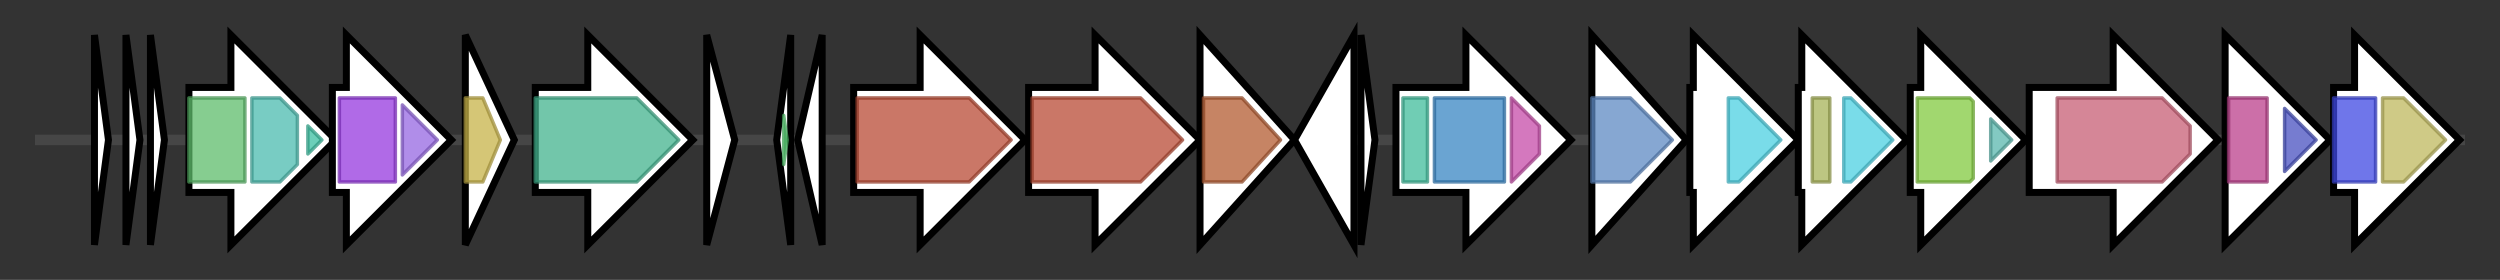 <svg version="1.1" baseProfile="full" xmlns="http://www.w3.org/2000/svg" width="714.567" height="80">
	<rect width="100%" height="100%" fill="#333333" stroke="none"/>
	<g>
		<line x1="10" y1="40.0" x2="704.567" y2="40.0" style="stroke:rgb(70,70,70); stroke-width:3 "/>
		<g>
			<title> (GKEONEKI_02269)
hypothetical protein</title>
			<polygon class=" (GKEONEKI_02269)
hypothetical protein" points="27,10 31,40 27,70" fill="rgb(255,255,255)" fill-opacity="1.0" stroke="rgb(0,0,0)" stroke-width="2"  />
		</g>
		<g>
			<title> (GKEONEKI_02270)
hypothetical protein</title>
			<polygon class=" (GKEONEKI_02270)
hypothetical protein" points="36,10 40,40 36,70" fill="rgb(255,255,255)" fill-opacity="1.0" stroke="rgb(0,0,0)" stroke-width="2"  />
		</g>
		<g>
			<title> (GKEONEKI_02271)
hypothetical protein</title>
			<polygon class=" (GKEONEKI_02271)
hypothetical protein" points="43,10 47,40 43,70" fill="rgb(255,255,255)" fill-opacity="1.0" stroke="rgb(0,0,0)" stroke-width="2"  />
		</g>
		<g>
			<title>moeA (GKEONEKI_02272)
Molybdopterin molybdenumtransferase</title>
			<polygon class="moeA (GKEONEKI_02272)
Molybdopterin molybdenumtransferase" points="54,25 66,25 66,10 96,40 66,70 66,55 54,55" fill="rgb(255,255,255)" fill-opacity="1.0" stroke="rgb(0,0,0)" stroke-width="2"  />
			<g>
				<title>MoeA_N (PF03453)
"MoeA N-terminal region (domain I and II)"</title>
				<rect class="PF03453" x="54" y="28" stroke-linejoin="round" width="16" height="24" fill="rgb(93,188,107)" stroke="rgb(74,150,85)" stroke-width="1" opacity="0.75" />
			</g>
			<g>
				<title>MoCF_biosynth (PF00994)
"Probable molybdopterin binding domain"</title>
				<polygon class="PF00994" points="72,28 80,28 85,33 85,47 80,52 72,52" stroke-linejoin="round" width="13" height="24" fill="rgb(75,187,175)" stroke="rgb(60,149,139)" stroke-width="1" opacity="0.75" />
			</g>
			<g>
				<title>MoeA_C (PF03454)
"MoeA C-terminal region (domain IV)"</title>
				<polygon class="PF03454" points="88,36 92,40 88,44" stroke-linejoin="round" width="7" height="24" fill="rgb(59,190,161)" stroke="rgb(47,152,128)" stroke-width="1" opacity="0.75" />
			</g>
		</g>
		<g>
			<title>moaA (GKEONEKI_02273)
GTP 3',8-cyclase</title>
			<polygon class="moaA (GKEONEKI_02273)
GTP 3',8-cyclase" points="95,25 99,25 99,10 129,40 99,70 99,55 95,55" fill="rgb(255,255,255)" fill-opacity="1.0" stroke="rgb(0,0,0)" stroke-width="2"  />
			<g>
				<title>Radical_SAM (PF04055)
"Radical SAM superfamily"</title>
				<rect class="PF04055" x="97" y="28" stroke-linejoin="round" width="16" height="24" fill="rgb(149,56,222)" stroke="rgb(119,44,177)" stroke-width="1" opacity="0.75" />
			</g>
			<g>
				<title>Mob_synth_C (PF06463)
"Molybdenum Cofactor Synthesis C"</title>
				<polygon class="PF06463" points="115,30 125,40 115,50" stroke-linejoin="round" width="12" height="24" fill="rgb(149,103,225)" stroke="rgb(119,82,180)" stroke-width="1" opacity="0.75" />
			</g>
		</g>
		<g>
			<title> (GKEONEKI_02274)
hypothetical protein</title>
			<polygon class=" (GKEONEKI_02274)
hypothetical protein" points="133,10 147,40 133,70" fill="rgb(255,255,255)" fill-opacity="1.0" stroke="rgb(0,0,0)" stroke-width="2"  />
			<g>
				<title>YwpF (PF14183)
"YwpF-like protein"</title>
				<polygon class="PF14183" points="133,28 138,28 143,40 138,52 133,52" stroke-linejoin="round" width="13" height="24" fill="rgb(199,178,73)" stroke="rgb(159,142,58)" stroke-width="1" opacity="0.75" />
			</g>
		</g>
		<g>
			<title>ktrB_3 (GKEONEKI_02275)
Ktr system potassium uptake protein B</title>
			<polygon class="ktrB_3 (GKEONEKI_02275)
Ktr system potassium uptake protein B" points="153,25 168,25 168,10 198,40 168,70 168,55 153,55" fill="rgb(255,255,255)" fill-opacity="1.0" stroke="rgb(0,0,0)" stroke-width="2"  />
			<g>
				<title>TrkH (PF02386)
"Cation transport protein"</title>
				<polygon class="PF02386" points="153,28 182,28 194,40 182,52 153,52" stroke-linejoin="round" width="43" height="24" fill="rgb(67,179,142)" stroke="rgb(53,143,113)" stroke-width="1" opacity="0.75" />
			</g>
		</g>
		<g>
			<title> (GKEONEKI_02276)
hypothetical protein</title>
			<polygon class=" (GKEONEKI_02276)
hypothetical protein" points="202,10 210,40 202,70" fill="rgb(255,255,255)" fill-opacity="1.0" stroke="rgb(0,0,0)" stroke-width="2"  />
		</g>
		<g>
			<title> (GKEONEKI_02277)
hypothetical protein</title>
			<polygon class=" (GKEONEKI_02277)
hypothetical protein" points="222,40 226,10 226,70" fill="rgb(255,255,255)" fill-opacity="1.0" stroke="rgb(0,0,0)" stroke-width="2"  />
			<g>
				<title>YjcZ_2 (PF09680)
"Family of unknown function"</title>
				<polygon class="PF09680" points="225,40 224,47 224,33" stroke-linejoin="round" width="2" height="24" fill="rgb(79,203,107)" stroke="rgb(63,162,85)" stroke-width="1" opacity="0.75" />
			</g>
		</g>
		<g>
			<title> (GKEONEKI_02278)
hypothetical protein</title>
			<polygon class=" (GKEONEKI_02278)
hypothetical protein" points="228,40 235,10 235,70" fill="rgb(255,255,255)" fill-opacity="1.0" stroke="rgb(0,0,0)" stroke-width="2"  />
		</g>
		<g>
			<title>crtN_2 (GKEONEKI_02279)
4,4'-diapophytoene desaturase (4,4'-diapolycopene-forming)</title>
			<polygon class="crtN_2 (GKEONEKI_02279)
4,4'-diapophytoene desaturase (4,4'-diapolycopene-forming)" points="244,25 263,25 263,10 293,40 263,70 263,55 244,55" fill="rgb(255,255,255)" fill-opacity="1.0" stroke="rgb(0,0,0)" stroke-width="2"  />
			<g>
				<title>Amino_oxidase (PF01593)
"Flavin containing amine oxidoreductase"</title>
				<polygon class="PF01593" points="245,28 277,28 289,40 277,52 245,52" stroke-linejoin="round" width="47" height="24" fill="rgb(184,74,52)" stroke="rgb(147,59,41)" stroke-width="1" opacity="0.75" />
			</g>
		</g>
		<g>
			<title>crtNc (GKEONEKI_02280)
4,4'-diapolycopen-4-al dehydrogenase</title>
			<polygon class="crtNc (GKEONEKI_02280)
4,4'-diapolycopen-4-al dehydrogenase" points="294,25 313,25 313,10 343,40 313,70 313,55 294,55" fill="rgb(255,255,255)" fill-opacity="1.0" stroke="rgb(0,0,0)" stroke-width="2"  />
			<g>
				<title>Amino_oxidase (PF01593)
"Flavin containing amine oxidoreductase"</title>
				<polygon class="PF01593" points="295,28 326,28 338,40 326,52 295,52" stroke-linejoin="round" width="46" height="24" fill="rgb(184,74,52)" stroke="rgb(147,59,41)" stroke-width="1" opacity="0.75" />
			</g>
		</g>
		<g>
			<title>yisP (GKEONEKI_02281)
Putative phytoene/squalene synthase YisP</title>
			<polygon class="yisP (GKEONEKI_02281)
Putative phytoene/squalene synthase YisP" points="343,10 370,40 343,70" fill="rgb(255,255,255)" fill-opacity="1.0" stroke="rgb(0,0,0)" stroke-width="2"  />
			<g>
				<title>SQS_PSY (PF00494)
"Squalene/phytoene synthase"</title>
				<polygon class="PF00494" points="344,28 355,28 366,40 355,52 344,52" stroke-linejoin="round" width="25" height="24" fill="rgb(178,91,49)" stroke="rgb(142,72,39)" stroke-width="1" opacity="0.75" />
			</g>
		</g>
		<g>
			<title> (GKEONEKI_02282)
hypothetical protein</title>
			<polygon class=" (GKEONEKI_02282)
hypothetical protein" points="370,40 387,10 387,70" fill="rgb(255,255,255)" fill-opacity="1.0" stroke="rgb(0,0,0)" stroke-width="2"  />
		</g>
		<g>
			<title> (GKEONEKI_02283)
hypothetical protein</title>
			<polygon class=" (GKEONEKI_02283)
hypothetical protein" points="389,10 393,40 389,70" fill="rgb(255,255,255)" fill-opacity="1.0" stroke="rgb(0,0,0)" stroke-width="2"  />
		</g>
		<g>
			<title>murE_3 (GKEONEKI_02284)
UDP-N-acetylmuramoyl-L-alanyl-D-glutamate--2, 6-diaminopimelate ligase</title>
			<polygon class="murE_3 (GKEONEKI_02284)
UDP-N-acetylmuramoyl-L-alanyl-D-glutamate--2, 6-diaminopimelate ligase" points="399,25 419,25 419,10 449,40 419,70 419,55 399,55" fill="rgb(255,255,255)" fill-opacity="1.0" stroke="rgb(0,0,0)" stroke-width="2"  />
			<g>
				<title>Mur_ligase (PF01225)
"Mur ligase family, catalytic domain"</title>
				<rect class="PF01225" x="401" y="28" stroke-linejoin="round" width="7" height="24" fill="rgb(64,188,155)" stroke="rgb(51,150,124)" stroke-width="1" opacity="0.75" />
			</g>
			<g>
				<title>Mur_ligase_M (PF08245)
"Mur ligase middle domain"</title>
				<rect class="PF08245" x="410" y="28" stroke-linejoin="round" width="20" height="24" fill="rgb(57,133,195)" stroke="rgb(45,106,156)" stroke-width="1" opacity="0.75" />
			</g>
			<g>
				<title>Mur_ligase_C (PF02875)
"Mur ligase family, glutamate ligase domain"</title>
				<polygon class="PF02875" points="432,28 432,28 440,36 440,44 432,52 432,52" stroke-linejoin="round" width="8" height="24" fill="rgb(197,75,168)" stroke="rgb(157,60,134)" stroke-width="1" opacity="0.75" />
			</g>
		</g>
		<g>
			<title>dppA (GKEONEKI_02285)
D-aminopeptidase</title>
			<polygon class="dppA (GKEONEKI_02285)
D-aminopeptidase" points="455,10 482,40 455,70" fill="rgb(255,255,255)" fill-opacity="1.0" stroke="rgb(0,0,0)" stroke-width="2"  />
			<g>
				<title>Peptidase_M55 (PF04951)
"D-aminopeptidase"</title>
				<polygon class="PF04951" points="455,28 466,28 478,40 466,52 455,52" stroke-linejoin="round" width="26" height="24" fill="rgb(94,138,195)" stroke="rgb(75,110,156)" stroke-width="1" opacity="0.75" />
			</g>
		</g>
		<g>
			<title>dppB (GKEONEKI_02286)
Dipeptide transport system permease protein DppB</title>
			<polygon class="dppB (GKEONEKI_02286)
Dipeptide transport system permease protein DppB" points="483,25 484,25 484,10 514,40 484,70 484,55 483,55" fill="rgb(255,255,255)" fill-opacity="1.0" stroke="rgb(0,0,0)" stroke-width="2"  />
			<g>
				<title>BPD_transp_1 (PF00528)
"Binding-protein-dependent transport system inner membrane component"</title>
				<polygon class="PF00528" points="494,28 497,28 509,40 497,52 494,52" stroke-linejoin="round" width="19" height="24" fill="rgb(77,208,225)" stroke="rgb(61,166,180)" stroke-width="1" opacity="0.75" />
			</g>
		</g>
		<g>
			<title>dppC (GKEONEKI_02287)
Dipeptide transport system permease protein DppC</title>
			<polygon class="dppC (GKEONEKI_02287)
Dipeptide transport system permease protein DppC" points="514,25 515,25 515,10 545,40 515,70 515,55 514,55" fill="rgb(255,255,255)" fill-opacity="1.0" stroke="rgb(0,0,0)" stroke-width="2"  />
			<g>
				<title>OppC_N (PF12911)
"N-terminal TM domain of oligopeptide transport permease C"</title>
				<rect class="PF12911" x="518" y="28" stroke-linejoin="round" width="5" height="24" fill="rgb(167,178,88)" stroke="rgb(133,142,70)" stroke-width="1" opacity="0.75" />
			</g>
			<g>
				<title>BPD_transp_1 (PF00528)
"Binding-protein-dependent transport system inner membrane component"</title>
				<polygon class="PF00528" points="527,28 529,28 541,40 529,52 527,52" stroke-linejoin="round" width="18" height="24" fill="rgb(77,208,225)" stroke="rgb(61,166,180)" stroke-width="1" opacity="0.75" />
			</g>
		</g>
		<g>
			<title>oppD_2 (GKEONEKI_02288)
Oligopeptide transport ATP-binding protein OppD</title>
			<polygon class="oppD_2 (GKEONEKI_02288)
Oligopeptide transport ATP-binding protein OppD" points="546,25 549,25 549,10 579,40 549,70 549,55 546,55" fill="rgb(255,255,255)" fill-opacity="1.0" stroke="rgb(0,0,0)" stroke-width="2"  />
			<g>
				<title>ABC_tran (PF00005)
"ABC transporter"</title>
				<polygon class="PF00005" points="548,28 563,28 564,29 564,51 563,52 548,52" stroke-linejoin="round" width="16" height="24" fill="rgb(129,201,63)" stroke="rgb(103,160,50)" stroke-width="1" opacity="0.75" />
			</g>
			<g>
				<title>oligo_HPY (PF08352)
"Oligopeptide/dipeptide transporter, C-terminal region"</title>
				<polygon class="PF08352" points="569,34 575,40 575,40 569,46" stroke-linejoin="round" width="6" height="24" fill="rgb(90,183,173)" stroke="rgb(72,146,138)" stroke-width="1" opacity="0.75" />
			</g>
		</g>
		<g>
			<title>dppE_3 (GKEONEKI_02289)
Dipeptide-binding protein DppE</title>
			<polygon class="dppE_3 (GKEONEKI_02289)
Dipeptide-binding protein DppE" points="580,25 604,25 604,10 634,40 604,70 604,55 580,55" fill="rgb(255,255,255)" fill-opacity="1.0" stroke="rgb(0,0,0)" stroke-width="2"  />
			<g>
				<title>SBP_bac_5 (PF00496)
"Bacterial extracellular solute-binding proteins, family 5 Middle"</title>
				<polygon class="PF00496" points="588,28 618,28 626,36 626,44 618,52 588,52" stroke-linejoin="round" width="38" height="24" fill="rgb(199,94,116)" stroke="rgb(159,75,92)" stroke-width="1" opacity="0.75" />
			</g>
		</g>
		<g>
			<title>ykfA_2 (GKEONEKI_02290)
putative murein peptide carboxypeptidase</title>
			<polygon class="ykfA_2 (GKEONEKI_02290)
putative murein peptide carboxypeptidase" points="636,25 636,25 636,10 666,40 636,70 636,55 636,55" fill="rgb(255,255,255)" fill-opacity="1.0" stroke="rgb(0,0,0)" stroke-width="2"  />
			<g>
				<title>Peptidase_S66 (PF02016)
"LD-carboxypeptidase N-terminal domain"</title>
				<rect class="PF02016" x="637" y="28" stroke-linejoin="round" width="11" height="24" fill="rgb(187,63,139)" stroke="rgb(149,50,111)" stroke-width="1" opacity="0.75" />
			</g>
			<g>
				<title>Peptidase_S66C (PF17676)
"LD-carboxypeptidase C-terminal domain"</title>
				<polygon class="PF17676" points="653,31 662,40 653,49" stroke-linejoin="round" width="11" height="24" fill="rgb(72,81,192)" stroke="rgb(57,64,153)" stroke-width="1" opacity="0.75" />
			</g>
		</g>
		<g>
			<title>ykfB (GKEONEKI_02291)
L-Ala-D/L-Glu epimerase</title>
			<polygon class="ykfB (GKEONEKI_02291)
L-Ala-D/L-Glu epimerase" points="667,25 673,25 673,10 703,40 673,70 673,55 667,55" fill="rgb(255,255,255)" fill-opacity="1.0" stroke="rgb(0,0,0)" stroke-width="2"  />
			<g>
				<title>MR_MLE_N (PF02746)
"Mandelate racemase / muconate lactonizing enzyme, N-terminal domain"</title>
				<rect class="PF02746" x="667" y="28" stroke-linejoin="round" width="12" height="24" fill="rgb(63,73,226)" stroke="rgb(50,58,180)" stroke-width="1" opacity="0.75" />
			</g>
			<g>
				<title>MR_MLE_C (PF13378)
"Enolase C-terminal domain-like"</title>
				<polygon class="PF13378" points="681,28 687,28 699,40 687,52 681,52" stroke-linejoin="round" width="21" height="24" fill="rgb(191,184,94)" stroke="rgb(152,147,75)" stroke-width="1" opacity="0.75" />
			</g>
		</g>
	</g>
</svg>
